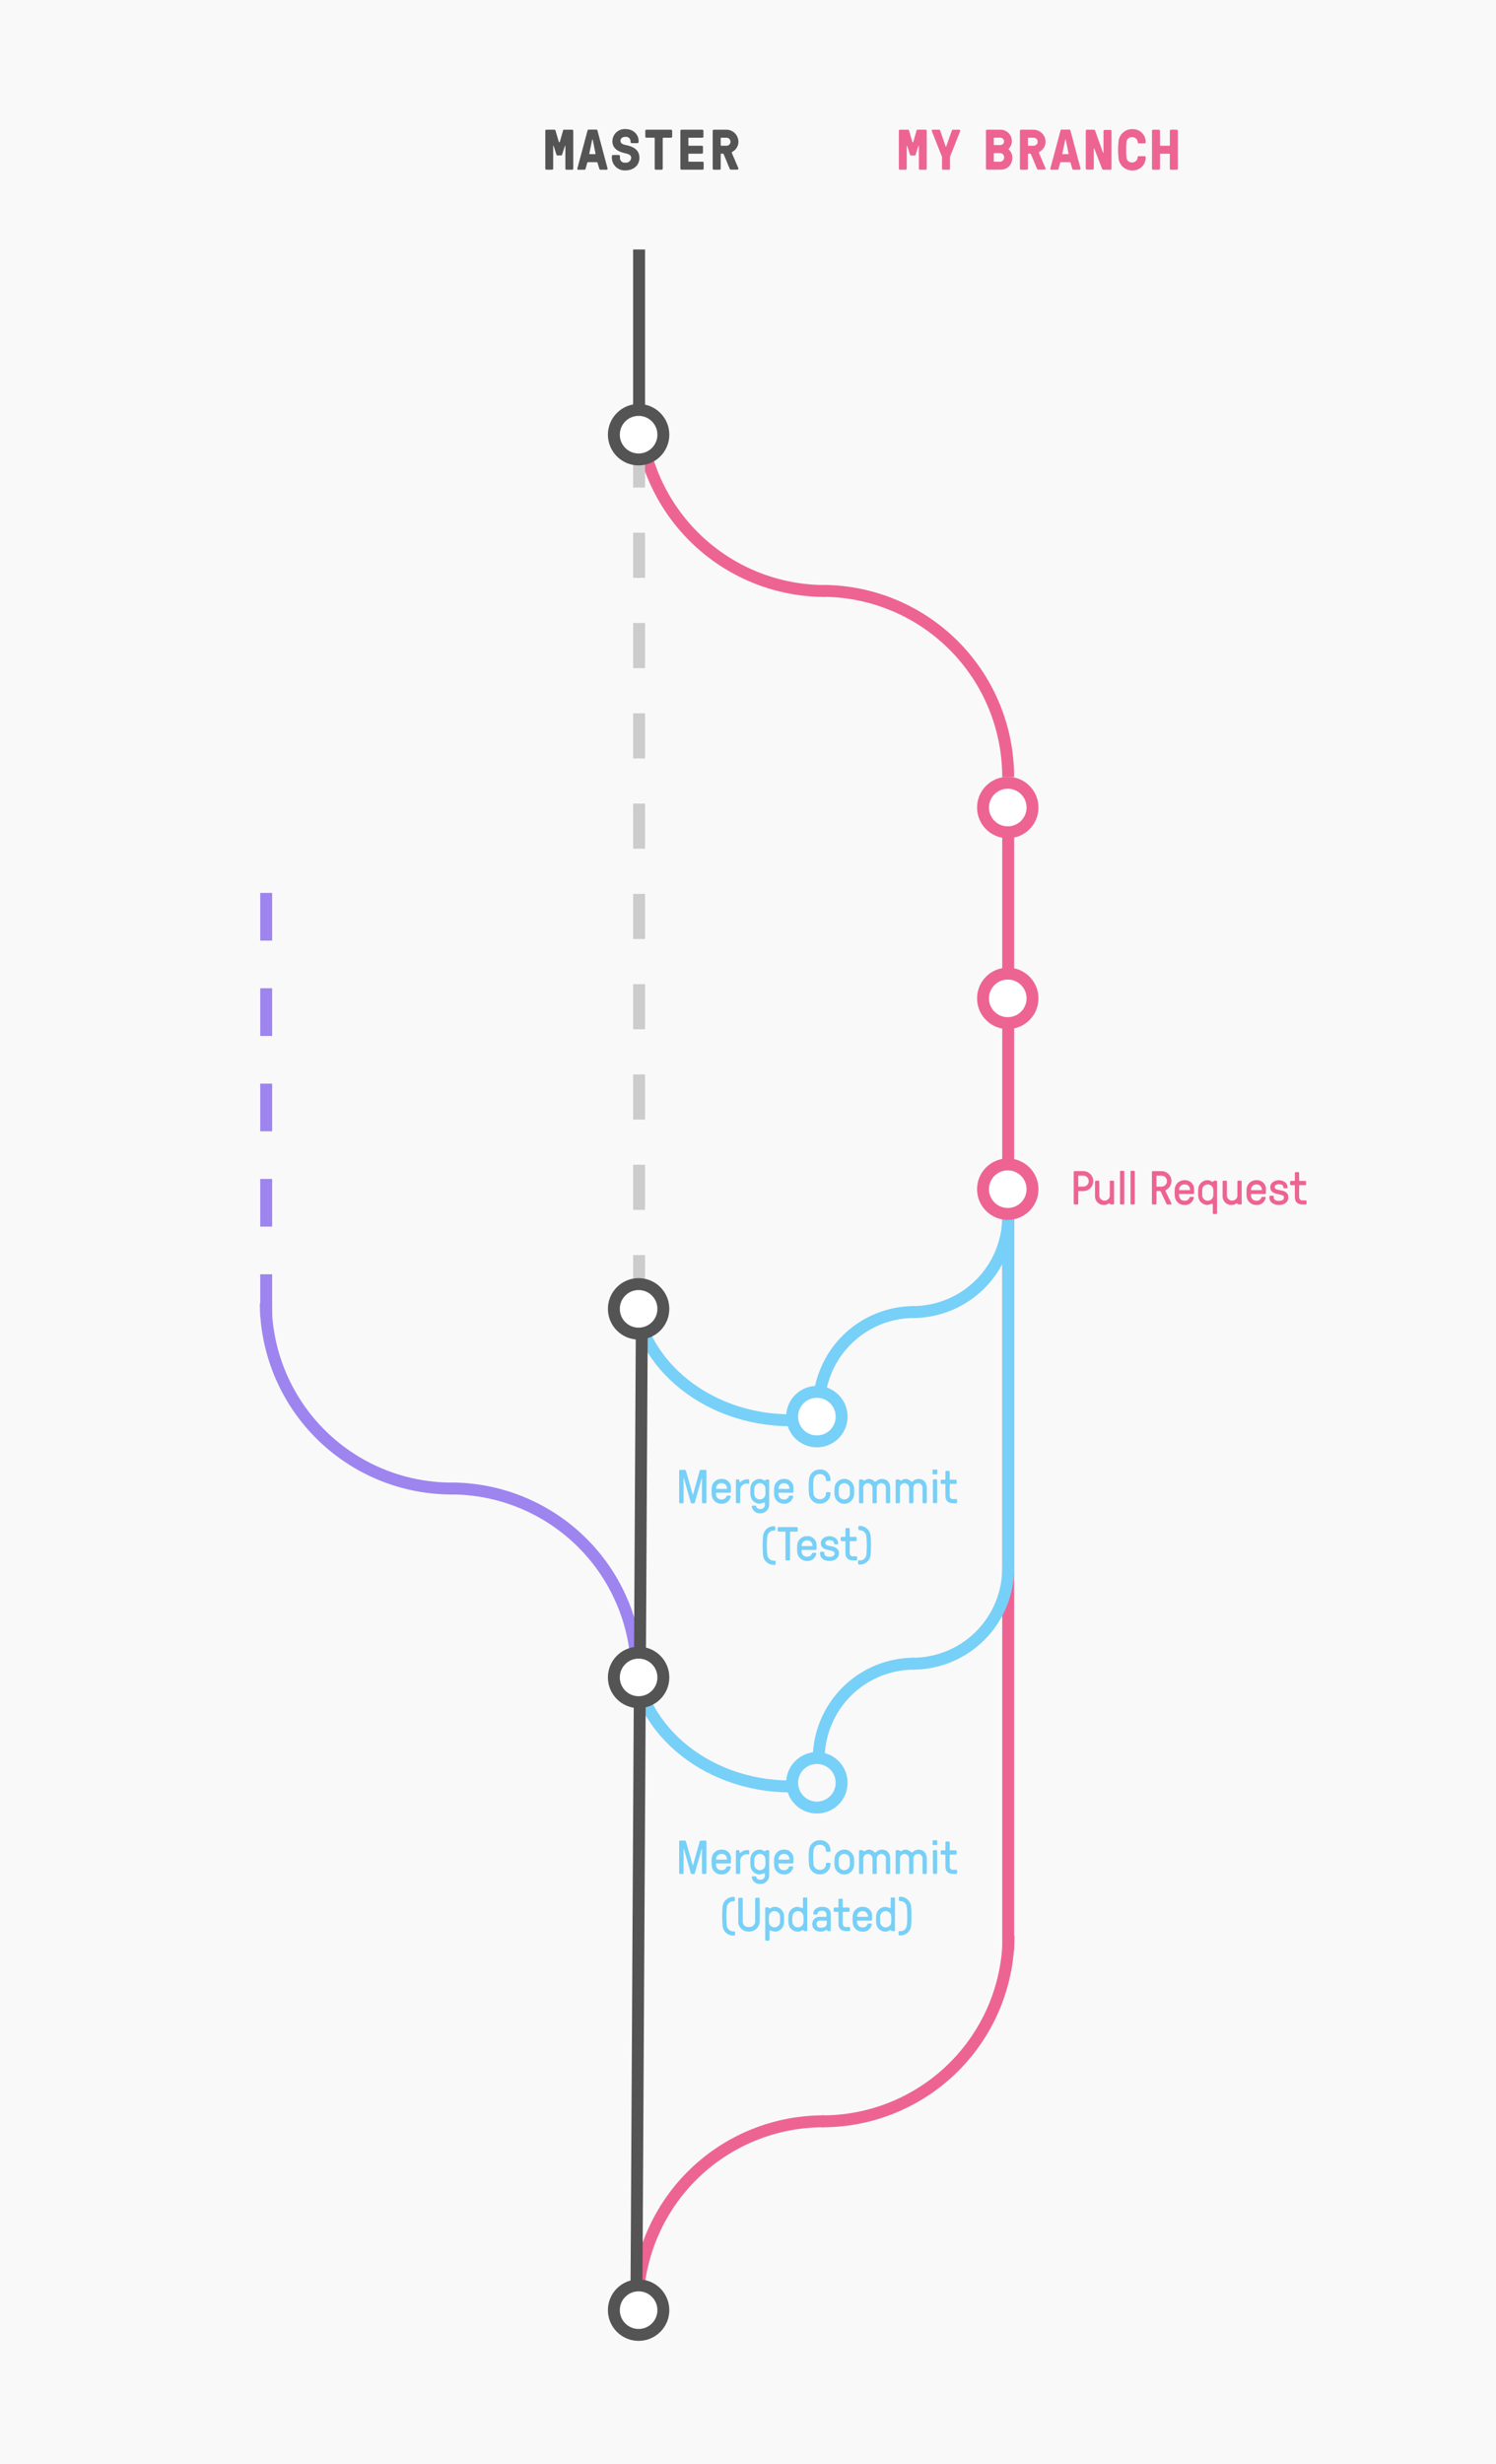 <svg id="Layer_1" data-name="Layer 1" xmlns="http://www.w3.org/2000/svg" viewBox="0 0 628.05 1033.79">
  <defs>
    <style>
      .cls-1 {
        fill: #f9f9f9;
      }

      .cls-2, .cls-3, .cls-4, .cls-6, .cls-7, .cls-8, .cls-9 {
        fill: none;
      }

      .cls-2, .cls-3 {
        stroke: #9e84ef;
      }

      .cls-10, .cls-14, .cls-2, .cls-3, .cls-4, .cls-5, .cls-6, .cls-7, .cls-8, .cls-9 {
        stroke-miterlimit: 10;
        stroke-width: 5px;
      }

      .cls-3 {
        stroke-dasharray: 20;
      }

      .cls-4, .cls-5 {
        stroke: #ed6492;
      }

      .cls-10, .cls-14, .cls-5 {
        fill: #fff;
      }

      .cls-6, .cls-7 {
        stroke: #ccc;
      }

      .cls-7 {
        stroke-dasharray: 18.94 18.94;
      }

      .cls-14, .cls-8 {
        stroke: #77d0f7;
      }

      .cls-10, .cls-9 {
        stroke: #545454;
      }

      .cls-11 {
        fill: #545454;
      }

      .cls-12 {
        fill: #ed6492;
      }

      .cls-13 {
        fill: #77d0f7;
      }
    </style>
  </defs>
  <title>branch_diagram</title>
  <rect class="cls-1" width="628.05" height="1033.79"/>
  <g>
    <g>
      <g>
        <path class="cls-2" d="M267.42,702.19a78.12,78.12,0,0,0-78.55-77.69"/>
        <path class="cls-2" d="M111.58,546.82a78.12,78.12,0,0,0,78.55,77.69"/>
      </g>
      <line class="cls-3" x1="111.75" y1="374.63" x2="111.75" y2="552.62"/>
    </g>
    <g>
      <path class="cls-4" d="M267.58,967.65A78.12,78.12,0,0,1,346.13,890"/>
      <path class="cls-4" d="M423.42,812.28A78.12,78.12,0,0,1,344.87,890"/>
    </g>
    <g>
      <path class="cls-4" d="M268.3,169.85a78.1,78.1,0,0,0,78.1,78.1"/>
      <path class="cls-4" d="M423.25,326a78.1,78.1,0,0,0-78.1-78.1"/>
    </g>
    <line class="cls-4" x1="423.25" y1="334.9" x2="423.25" y2="818.09"/>
    <circle class="cls-5" cx="423.08" cy="338.8" r="10.39"/>
    <circle class="cls-5" cx="423.08" cy="418.86" r="10.39"/>
    <g>
      <line class="cls-6" x1="268.3" y1="194.56" x2="268.3" y2="204.56"/>
      <line class="cls-7" x1="268.3" y1="223.5" x2="268.3" y2="517.09"/>
      <line class="cls-6" x1="268.3" y1="526.56" x2="268.3" y2="536.56"/>
    </g>
    <path class="cls-8" d="M265.88,538.6c0,31.64,29.59,57.28,66.09,57.28"/>
    <path class="cls-8" d="M265.88,692.23c0,31.64,29.59,57.28,66.09,57.28"/>
    <line class="cls-9" x1="268.3" y1="104.67" x2="268.3" y2="187.67"/>
    <circle class="cls-10" cx="268.1" cy="182.37" r="10.39"/>
    <g>
      <path class="cls-11" d="M234.6,59.5a0.22,0.22,0,0,0,.43,0l1.34-4.68a0.47,0.47,0,0,1,.5-0.41h3.31a0.48,0.48,0,0,1,.48.48V70.74a0.48,0.48,0,0,1-.48.48h-2.35a0.48,0.48,0,0,1-.48-0.48v-9.5c0-.12-0.14-0.14-0.19,0L236,64.81a0.49,0.49,0,0,1-.5.41h-1.42a0.49,0.49,0,0,1-.5-0.41l-1.15-3.6c0-.12-0.19-0.1-0.19,0v9.5a0.48,0.48,0,0,1-.48.48h-2.35a0.48,0.48,0,0,1-.48-0.48V54.9a0.48,0.48,0,0,1,.48-0.48h3.31a0.47,0.47,0,0,1,.5.41Z"/>
      <path class="cls-11" d="M245.83,70.86a0.46,0.46,0,0,1-.46.36h-2.52a0.42,0.42,0,0,1-.48-0.48l4.3-16a0.46,0.46,0,0,1,.46-0.36h3.22a0.46,0.46,0,0,1,.46.36l4.27,16a0.42,0.42,0,0,1-.48.48h-2.52a0.48,0.48,0,0,1-.46-0.36l-0.74-2.47a0.39,0.39,0,0,0-.36-0.36h-3.65a0.37,0.37,0,0,0-.36.36Zm1.58-6.46a0.18,0.18,0,0,0,.19.26h2.21A0.18,0.18,0,0,0,250,64.4l-1.15-5.76a0.11,0.11,0,0,0-.12-0.1h0a0.11,0.11,0,0,0-.12.1Z"/>
      <path class="cls-11" d="M262.47,64.3c-3-.67-5.38-2-5.38-5.09a5.19,5.19,0,0,1,5.5-5.06c3.22,0,5.52,2.23,5.52,5.06v0.36a0.48,0.48,0,0,1-.48.48H265.2a0.48,0.48,0,0,1-.48-0.48V59.22a1.9,1.9,0,0,0-2.14-1.8c-1.34,0-2.09.72-2.09,1.68s0.89,1.49,2.14,1.73c3.34,0.67,5.81,2.06,5.81,5.4,0,3.12-2.45,5.26-5.86,5.26a5.39,5.39,0,0,1-5.71-5.26V65.51a0.48,0.48,0,0,1,.48-0.48h2.42a0.48,0.48,0,0,1,.48.48v0.72a2,2,0,0,0,2.33,2,2.1,2.1,0,0,0,2.38-2C265,65.19,264.27,64.71,262.47,64.3Z"/>
      <path class="cls-11" d="M271.39,57.78a0.48,0.48,0,0,1-.48-0.48V54.9a0.48,0.48,0,0,1,.48-0.48h10.32a0.48,0.48,0,0,1,.48.48v2.4a0.48,0.48,0,0,1-.48.48h-3.24a0.23,0.23,0,0,0-.24.24V70.74a0.48,0.48,0,0,1-.48.48h-2.4a0.48,0.48,0,0,1-.48-0.48V58a0.23,0.23,0,0,0-.24-0.24h-3.24Z"/>
      <path class="cls-11" d="M289,60.9a0.23,0.23,0,0,0,.24.24h5.4a0.48,0.48,0,0,1,.48.48V64a0.48,0.48,0,0,1-.48.48h-5.4a0.23,0.23,0,0,0-.24.24v2.88a0.23,0.23,0,0,0,.24.24h5.69a0.48,0.48,0,0,1,.48.48v2.4a0.48,0.48,0,0,1-.48.48h-8.81a0.48,0.48,0,0,1-.48-0.48V54.9a0.48,0.48,0,0,1,.48-0.48h8.71a0.48,0.48,0,0,1,.48.48v2.4a0.48,0.48,0,0,1-.48.48H289.2A0.23,0.23,0,0,0,289,58V60.9Z"/>
      <path class="cls-11" d="M302.81,64.5a0.23,0.23,0,0,0-.24.24v6a0.48,0.48,0,0,1-.48.48h-2.4a0.48,0.48,0,0,1-.48-0.48V54.9a0.48,0.48,0,0,1,.48-0.48H305a5.07,5.07,0,0,1,5,5,4.78,4.78,0,0,1-2.5,4.25,0.51,0.51,0,0,0-.14.79l2.57,6a0.47,0.47,0,0,1-.46.72H307a0.69,0.69,0,0,1-.7-0.48l-2.45-5.93a0.46,0.46,0,0,0-.43-0.31h-0.62Zm0-6.72a0.23,0.23,0,0,0-.24.24V60.9a0.23,0.23,0,0,0,.24.24H305a1.68,1.68,0,1,0,0-3.36h-2.16Z"/>
    </g>
    <g>
      <path class="cls-12" d="M383,59.5a0.22,0.22,0,0,0,.43,0l1.34-4.68a0.47,0.47,0,0,1,.5-0.41h3.31a0.48,0.48,0,0,1,.48.48V70.74a0.48,0.48,0,0,1-.48.48h-2.35a0.48,0.48,0,0,1-.48-0.48v-9.5c0-.12-0.14-0.14-0.19,0l-1.13,3.6a0.49,0.49,0,0,1-.5.41h-1.42a0.49,0.49,0,0,1-.5-0.41l-1.15-3.6c0-.12-0.19-0.1-0.19,0v9.5a0.48,0.48,0,0,1-.48.48h-2.35a0.48,0.48,0,0,1-.48-0.48V54.9a0.48,0.48,0,0,1,.48-0.48h3.31a0.47,0.47,0,0,1,.5.41Z"/>
      <path class="cls-12" d="M399.6,54.78a0.45,0.45,0,0,1,.46-0.36h2.64a0.45,0.45,0,0,1,.38.67l-4.25,10.71v4.94a0.48,0.48,0,0,1-.48.48h-2.4a0.48,0.48,0,0,1-.48-0.48V65.79l-4.25-10.71a0.45,0.45,0,0,1,.38-0.67h2.64a0.45,0.45,0,0,1,.46.36l2.3,6.65a0.11,0.11,0,0,0,.12.1h0a0.11,0.11,0,0,0,.12-0.1Z"/>
      <path class="cls-12" d="M423.57,62.77A4.63,4.63,0,0,1,425,66c0,3.14-2,5.18-4.92,5.18H414.4a0.48,0.48,0,0,1-.48-0.48V54.9a0.48,0.48,0,0,1,.48-0.48h5.66a4.76,4.76,0,0,1,4.73,4.9,4.69,4.69,0,0,1-1.22,3A0.27,0.27,0,0,0,423.57,62.77Zm-6.12-5a0.23,0.23,0,0,0-.24.24v2.62a0.23,0.23,0,0,0,.24.24h2.5a1.61,1.61,0,0,0,1.58-1.56,1.59,1.59,0,0,0-1.58-1.54h-2.5Zm2.5,10.08a1.82,1.82,0,0,0,0-3.62h-2.5a0.23,0.23,0,0,0-.24.24v3.14a0.23,0.23,0,0,0,.24.24h2.5Z"/>
      <path class="cls-12" d="M431.78,64.5a0.23,0.23,0,0,0-.24.24v6a0.48,0.48,0,0,1-.48.48h-2.4a0.48,0.48,0,0,1-.48-0.48V54.9a0.48,0.48,0,0,1,.48-0.48h5.28a5.07,5.07,0,0,1,5,5,4.78,4.78,0,0,1-2.5,4.25,0.51,0.51,0,0,0-.14.79l2.57,6a0.47,0.47,0,0,1-.46.72H436a0.69,0.69,0,0,1-.7-0.48l-2.45-5.93a0.46,0.46,0,0,0-.43-0.31h-0.62Zm0-6.72a0.23,0.23,0,0,0-.24.24V60.9a0.23,0.23,0,0,0,.24.24h2.16a1.68,1.68,0,0,0,0-3.36h-2.16Z"/>
      <path class="cls-12" d="M444.4,70.86a0.46,0.46,0,0,1-.46.36h-2.52a0.42,0.42,0,0,1-.48-0.48l4.3-16a0.46,0.46,0,0,1,.46-0.36h3.22a0.46,0.46,0,0,1,.46.36l4.27,16a0.42,0.42,0,0,1-.48.48h-2.52a0.48,0.48,0,0,1-.46-0.36l-0.74-2.47a0.39,0.39,0,0,0-.36-0.36h-3.65a0.37,0.37,0,0,0-.36.36ZM446,64.4a0.18,0.18,0,0,0,.19.26h2.21a0.18,0.18,0,0,0,.19-0.26l-1.15-5.76a0.11,0.11,0,0,0-.12-0.1h0a0.11,0.11,0,0,0-.12.1Z"/>
      <path class="cls-12" d="M466.63,70.74a0.48,0.48,0,0,1-.48.48h-2.83a0.62,0.62,0,0,1-.65-0.41l-3.26-8.42c0-.14-0.22-0.1-0.22,0v8.3a0.48,0.48,0,0,1-.48.48h-2.4a0.48,0.48,0,0,1-.48-0.48V54.9a0.48,0.48,0,0,1,.48-0.48h2.86a0.59,0.59,0,0,1,.6.43L463.05,64c0,0.14.22,0.1,0.22,0v-9a0.48,0.48,0,0,1,.48-0.48h2.4a0.48,0.48,0,0,1,.48.48V70.74Z"/>
      <path class="cls-12" d="M477.6,66a0.5,0.5,0,0,1,.48-0.48h2.4A0.48,0.48,0,0,1,481,66a5.4,5.4,0,0,1-5.71,5.5,5.67,5.67,0,0,1-5.71-5.3,31.49,31.49,0,0,1,0-6.72,5.67,5.67,0,0,1,5.71-5.3,5.4,5.4,0,0,1,5.71,5.5,0.48,0.48,0,0,1-.48.48h-2.4a0.5,0.5,0,0,1-.48-0.48,2.21,2.21,0,0,0-2.35-2.11,2.12,2.12,0,0,0-2.33,1.92,31.49,31.49,0,0,0,0,6.72,2.12,2.12,0,0,0,2.33,1.92A2.21,2.21,0,0,0,477.6,66Z"/>
      <path class="cls-12" d="M487,60.9a0.23,0.23,0,0,0,.24.24h3.65a0.23,0.23,0,0,0,.24-0.24v-6a0.48,0.48,0,0,1,.48-0.48H494a0.48,0.48,0,0,1,.48.48V70.74a0.48,0.48,0,0,1-.48.48h-2.4a0.48,0.48,0,0,1-.48-0.48v-6a0.23,0.23,0,0,0-.24-0.24h-3.65a0.23,0.23,0,0,0-.24.24v6a0.6,0.6,0,0,1-.6.48h-2.28a0.48,0.48,0,0,1-.48-0.48V54.9a0.48,0.48,0,0,1,.48-0.48h2.4a0.48,0.48,0,0,1,.48.48v6Z"/>
    </g>
    <g>
      <path class="cls-12" d="M454.77,491.34a4.2,4.2,0,0,1,0,8.4h-1.9a0.19,0.19,0,0,0-.2.2v5a0.4,0.4,0,0,1-.4.4h-1.1a0.4,0.4,0,0,1-.4-0.4v-13.2a0.4,0.4,0,0,1,.4-0.4h3.6Zm-1.9,1.9a0.19,0.19,0,0,0-.2.2v4.2a0.19,0.19,0,0,0,.2.2h1.9a2.3,2.3,0,0,0,0-4.6h-1.9Z"/>
      <path class="cls-12" d="M459.71,495.75a0.4,0.4,0,0,1,.4-0.4h1a0.4,0.4,0,0,1,.4.4v6a2.22,2.22,0,0,0,4.4.1v-6.1a0.4,0.4,0,0,1,.4-0.4h1a0.4,0.4,0,0,1,.4.4v9.2a0.4,0.4,0,0,1-.4.4h-0.88a0.38,0.38,0,0,1-.28-0.14,0.76,0.76,0,0,0-.5-0.32c-0.58,0-.66.66-2.14,0.66a3.64,3.64,0,0,1-3.8-3.8v-6Z"/>
      <path class="cls-12" d="M472,504.95a0.4,0.4,0,0,1-.4.4h-1a0.4,0.4,0,0,1-.4-0.4V491.6a0.4,0.4,0,0,1,.4-0.4h1a0.4,0.4,0,0,1,.4.4v13.34Z"/>
      <path class="cls-12" d="M476.41,504.95a0.4,0.4,0,0,1-.4.4h-1a0.4,0.4,0,0,1-.4-0.4V491.6a0.4,0.4,0,0,1,.4-0.4h1a0.4,0.4,0,0,1,.4.4v13.34Z"/>
      <path class="cls-12" d="M485.71,499.75a0.19,0.19,0,0,0-.2.2v5a0.4,0.4,0,0,1-.4.4H484a0.4,0.4,0,0,1-.4-0.4v-13.2a0.4,0.4,0,0,1,.4-0.4h3.6a4.17,4.17,0,0,1,2.12,7.78c-0.38.22-.52,0.4-0.34,0.76l2.36,4.86a0.39,0.39,0,0,1-.38.6h-1.12a0.59,0.59,0,0,1-.58-0.4l-2.36-5a0.39,0.39,0,0,0-.38-0.24h-1.22Zm0-6.5a0.19,0.19,0,0,0-.2.2v4.2a0.19,0.19,0,0,0,.2.2h1.9a2.3,2.3,0,1,0,0-4.6h-1.9Z"/>
      <path class="cls-12" d="M495.19,500.93a0.19,0.19,0,0,0-.2.2c0,1.82.94,2.62,2.32,2.62a2,2,0,0,0,2.06-1.26,0.45,0.45,0,0,1,.46-0.34h1a0.32,0.32,0,0,1,.34.4,3.67,3.67,0,0,1-3.88,3,4,4,0,0,1-4.1-3.8,21.62,21.62,0,0,1,0-2.8,4,4,0,0,1,4.1-3.8,3.72,3.72,0,0,1,4,4v1.38a0.4,0.4,0,0,1-.4.4h-5.72Zm-0.16-1.8a0.19,0.19,0,0,0,.2.2h4.16a0.19,0.19,0,0,0,.2-0.2,2.12,2.12,0,0,0-2.26-2.18A2.17,2.17,0,0,0,495,499.13Z"/>
      <path class="cls-12" d="M509.09,495.81a0.76,0.76,0,0,0,.5-0.32,0.38,0.38,0,0,1,.28-0.14h0.68a0.4,0.4,0,0,1,.4.4v13.2a0.4,0.4,0,0,1-.4.4h-1a0.4,0.4,0,0,1-.4-0.4v-3.4c0-.38-0.14-0.5-0.44-0.5a8.84,8.84,0,0,1-1.86.5,3.91,3.91,0,0,1-3.8-3.8,21.62,21.62,0,0,1,0-2.8,3.9,3.9,0,0,1,3.8-3.8C508.33,495.15,508.51,495.81,509.09,495.81Zm0.26,3.14a2.32,2.32,0,0,0-4.6,0,21.62,21.62,0,0,0,0,2.8,2.32,2.32,0,0,0,4.6,0A21.62,21.62,0,0,0,509.35,498.95Z"/>
      <path class="cls-12" d="M513.28,495.75a0.4,0.4,0,0,1,.4-0.4h1a0.4,0.4,0,0,1,.4.4v6a2.22,2.22,0,0,0,4.4.1v-6.1a0.4,0.4,0,0,1,.4-0.4h1a0.4,0.4,0,0,1,.4.4v9.2a0.4,0.4,0,0,1-.4.4H520a0.38,0.38,0,0,1-.28-0.14,0.76,0.76,0,0,0-.5-0.32c-0.58,0-.66.66-2.14,0.66a3.65,3.65,0,0,1-3.8-3.8v-6Z"/>
      <path class="cls-12" d="M525.36,500.93a0.19,0.19,0,0,0-.2.2c0,1.82.94,2.62,2.32,2.62a2,2,0,0,0,2.06-1.26,0.45,0.45,0,0,1,.46-0.34h1a0.32,0.32,0,0,1,.34.4,3.67,3.67,0,0,1-3.88,3,4,4,0,0,1-4.1-3.8,21.62,21.62,0,0,1,0-2.8,4,4,0,0,1,4.1-3.8,3.72,3.72,0,0,1,4,4v1.38a0.4,0.4,0,0,1-.4.4h-5.72Zm-0.16-1.8a0.19,0.19,0,0,0,.2.2h4.16a0.19,0.19,0,0,0,.2-0.2,2.12,2.12,0,0,0-2.26-2.18A2.17,2.17,0,0,0,525.21,499.13Z"/>
      <path class="cls-12" d="M540.19,498.55h-1a0.4,0.4,0,0,1-.4-0.4c0-.7-0.54-1.3-1.86-1.3s-1.76.62-1.76,1.2c0,0.78.78,1,1.76,1.22,1.68,0.3,3.94.64,3.94,3.08,0,2.14-1.86,3.2-3.94,3.2s-4-1-4-3.2v-0.26a0.4,0.4,0,0,1,.4-0.4h1a0.4,0.4,0,0,1,.4.4v0.26c0,1.2,1.24,1.48,2.16,1.48,1.08,0,2.14-.28,2.14-1.48,0-.82-1-1-2.14-1.28-1.64-.34-3.62-0.76-3.62-3,0-1.8,1.8-2.9,3.62-2.9s3.66,1.1,3.66,3A0.4,0.4,0,0,1,540.19,498.55Z"/>
      <path class="cls-12" d="M547.91,495.45a0.4,0.4,0,0,1,.4.4v1a0.4,0.4,0,0,1-.4.4h-2.3a0.19,0.19,0,0,0-.2.2v4.7a1.33,1.33,0,0,0,1.6,1.46h1.1a0.4,0.4,0,0,1,.4.4v0.94a0.4,0.4,0,0,1-.4.4H547c-2.08,0-3.4-.9-3.4-3.2v-4.7a0.19,0.19,0,0,0-.2-0.2H542a0.4,0.4,0,0,1-.4-0.4v-1a0.4,0.4,0,0,1,.4-0.4h1.4a0.19,0.19,0,0,0,.2-0.2v-3.1a0.4,0.4,0,0,1,.4-0.4h1a0.4,0.4,0,0,1,.4.4v3.1a0.19,0.19,0,0,0,.2.2h2.3Z"/>
    </g>
    <g>
      <path class="cls-13" d="M290.79,626.91a0.1,0.1,0,0,0,.2,0l2.76-9.88a0.39,0.39,0,0,1,.42-0.34h2a0.4,0.4,0,0,1,.4.4v13.2a0.4,0.4,0,0,1-.4.4h-1.06a0.4,0.4,0,0,1-.4-0.4v-10a0.08,0.08,0,0,0-.16,0l-2.86,10.1a0.41,0.41,0,0,1-.42.34h-0.84a0.41,0.41,0,0,1-.42-0.34l-2.86-10.1a0.08,0.08,0,0,0-.16,0v10a0.4,0.4,0,0,1-.4.4h-1.06a0.4,0.4,0,0,1-.4-0.4v-13.2a0.4,0.4,0,0,1,.4-0.4h2a0.39,0.39,0,0,1,.42.34Z"/>
      <path class="cls-13" d="M300.79,626.27a0.19,0.19,0,0,0-.2.2c0,1.82.94,2.62,2.32,2.62a2,2,0,0,0,2.06-1.26,0.45,0.45,0,0,1,.46-0.34h1a0.32,0.32,0,0,1,.34.4,3.67,3.67,0,0,1-3.88,3,4,4,0,0,1-4.1-3.8,21.79,21.79,0,0,1,0-2.8,4,4,0,0,1,4.1-3.8,3.72,3.72,0,0,1,4,4v1.38a0.4,0.4,0,0,1-.4.4h-5.72Zm-0.16-1.8a0.19,0.19,0,0,0,.2.2H305a0.19,0.19,0,0,0,.2-0.2,2.12,2.12,0,0,0-2.26-2.18A2.17,2.17,0,0,0,300.63,624.47Z"/>
      <path class="cls-13" d="M313.75,622.47a2.75,2.75,0,0,0-3,3v4.8a0.4,0.4,0,0,1-.4.4h-1a0.4,0.4,0,0,1-.4-0.4v-9.2a0.4,0.4,0,0,1,.4-0.4H310a0.4,0.4,0,0,1,.4.4c0.06,0.26.06,0.7,0.36,0.7,0.48,0,.82-1.1,3-1.1h0.4a0.4,0.4,0,0,1,.4.4v1a0.4,0.4,0,0,1-.4.4h-0.4Z"/>
      <path class="cls-13" d="M321.05,621.15a0.76,0.76,0,0,0,.5-0.32,0.38,0.38,0,0,1,.28-0.14h0.68a0.4,0.4,0,0,1,.4.4v10.2a3.6,3.6,0,0,1-3.66,3.6,3.39,3.39,0,0,1-3.64-2.74,0.34,0.34,0,0,1,.36-0.46h1a0.44,0.44,0,0,1,.52.4,1.65,1.65,0,0,0,1.8,1,1.79,1.79,0,0,0,1.86-1.8v-0.44c0-.38-0.16-0.48-0.44-0.46a7.75,7.75,0,0,1-1.86.5,3.91,3.91,0,0,1-3.8-3.8,21.79,21.79,0,0,1,0-2.8,3.91,3.91,0,0,1,3.8-3.8C320.29,620.49,320.47,621.15,321.05,621.15Zm0.26,3.14a2.32,2.32,0,0,0-4.6,0,21.79,21.79,0,0,0,0,2.8,2.32,2.32,0,0,0,4.6,0A21.79,21.79,0,0,0,321.31,624.29Z"/>
      <path class="cls-13" d="M327,626.27a0.19,0.19,0,0,0-.2.2c0,1.82.94,2.62,2.32,2.62a2,2,0,0,0,2.06-1.26,0.45,0.45,0,0,1,.46-0.34h1a0.32,0.32,0,0,1,.34.4,3.67,3.67,0,0,1-3.88,3,4,4,0,0,1-4.1-3.8,21.79,21.79,0,0,1,0-2.8,4,4,0,0,1,4.1-3.8,3.72,3.72,0,0,1,4,4v1.38a0.4,0.4,0,0,1-.4.4H327Zm-0.16-1.8a0.19,0.19,0,0,0,.2.2h4.16a0.19,0.19,0,0,0,.2-0.2,2.12,2.12,0,0,0-2.26-2.18A2.17,2.17,0,0,0,326.87,624.47Z"/>
      <path class="cls-13" d="M348.65,626.69a4.29,4.29,0,0,1-4.5,4.16,4.41,4.41,0,0,1-4.5-4.16,30.13,30.13,0,0,1,0-6,4.49,4.49,0,0,1,4.5-4.16,4.2,4.2,0,0,1,4.5,4.16V621a0.4,0.4,0,0,1-.4.4h-1.1a0.4,0.4,0,0,1-.4-0.4v-0.28a2.4,2.4,0,0,0-2.6-2.26,2.5,2.5,0,0,0-2.6,2.26,30.13,30.13,0,0,0,0,6,2.54,2.54,0,0,0,2.6,2.26,2.37,2.37,0,0,0,2.6-2.26v-0.28a0.4,0.4,0,0,1,.4-0.4h1.1a0.4,0.4,0,0,1,.4.4v0.28Z"/>
      <path class="cls-13" d="M350.35,624.29a4.11,4.11,0,0,1,8.2,0,21.79,21.79,0,0,1,0,2.8,4.11,4.11,0,0,1-8.2,0A21.79,21.79,0,0,1,350.35,624.29Zm1.8,2.8a2.32,2.32,0,0,0,4.6,0,21.79,21.79,0,0,0,0-2.8,2.32,2.32,0,0,0-4.6,0A21.79,21.79,0,0,0,352.15,627.09Z"/>
      <path class="cls-13" d="M371.93,624.29a1.92,1.92,0,0,0-1.94-2,1.87,1.87,0,0,0-1.9,1.9v6.1a0.4,0.4,0,0,1-.4.4h-1a0.4,0.4,0,0,1-.4-0.4v-6a2,2,0,0,0-1.92-2,1.91,1.91,0,0,0-1.94,1.9v6.1a0.4,0.4,0,0,1-.4.4h-1a0.4,0.4,0,0,1-.4-0.4v-9.2a0.4,0.4,0,0,1,.4-0.4h0.88a0.38,0.38,0,0,1,.28.14,0.68,0.68,0,0,0,.5.32c0.62,0,1-.66,2.18-0.66a3.32,3.32,0,0,1,2.18,1,0.51,0.51,0,0,0,.78,0,3.55,3.55,0,0,1,2.34-1c2.3,0,3.54,1.58,3.54,3.8v6a0.4,0.4,0,0,1-.4.4h-1a0.4,0.4,0,0,1-.4-0.4v-6Z"/>
      <path class="cls-13" d="M387.31,624.29a1.92,1.92,0,0,0-1.94-2,1.87,1.87,0,0,0-1.9,1.9v6.1a0.4,0.4,0,0,1-.4.4h-1a0.4,0.4,0,0,1-.4-0.4v-6a2,2,0,0,0-1.92-2,1.91,1.91,0,0,0-1.94,1.9v6.1a0.4,0.4,0,0,1-.4.4h-1a0.4,0.4,0,0,1-.4-0.4v-9.2a0.4,0.4,0,0,1,.4-0.4h0.88a0.38,0.38,0,0,1,.28.14,0.68,0.68,0,0,0,.5.32c0.62,0,1-.66,2.18-0.66a3.32,3.32,0,0,1,2.18,1,0.51,0.51,0,0,0,.78,0,3.55,3.55,0,0,1,2.34-1c2.3,0,3.54,1.58,3.54,3.8v6a0.4,0.4,0,0,1-.4.4h-1a0.4,0.4,0,0,1-.4-0.4v-6Z"/>
      <path class="cls-13" d="M393.51,618.25a0.32,0.32,0,0,1-.32.32h-1.36a0.32,0.32,0,0,1-.32-0.32v-1.38a0.33,0.33,0,0,1,.32-0.32h1.36a0.33,0.33,0,0,1,.32.32v1.38Zm-0.06,12a0.4,0.4,0,0,1-.4.4h-1a0.4,0.4,0,0,1-.4-0.4v-9.2a0.4,0.4,0,0,1,.4-0.4h1a0.4,0.4,0,0,1,.4.4v9.2Z"/>
      <path class="cls-13" d="M401.21,620.79a0.4,0.4,0,0,1,.4.4v1a0.4,0.4,0,0,1-.4.4h-2.3a0.19,0.19,0,0,0-.2.2v4.7a1.33,1.33,0,0,0,1.6,1.46h1.1a0.4,0.4,0,0,1,.4.4v0.94a0.4,0.4,0,0,1-.4.4h-1.1c-2.08,0-3.4-.9-3.4-3.2v-4.7a0.19,0.19,0,0,0-.2-0.2h-1.4a0.4,0.4,0,0,1-.4-0.4v-1a0.4,0.4,0,0,1,.4-0.4h1.4a0.19,0.19,0,0,0,.2-0.2v-3.1a0.4,0.4,0,0,1,.4-0.4h1a0.4,0.4,0,0,1,.4.4v3.1a0.19,0.19,0,0,0,.2.2h2.3Z"/>
      <path class="cls-13" d="M325.2,654.73a0.4,0.4,0,0,1,.4.4v1a0.4,0.4,0,0,1-.4.4h-0.36a4.44,4.44,0,0,1-4.5-4.2,50.75,50.75,0,0,1,0-7.8,4.53,4.53,0,0,1,4.5-4.2h0.24a0.4,0.4,0,0,1,.4.4v1a0.4,0.4,0,0,1-.4.4h-0.24a2.79,2.79,0,0,0-2.7,2.44,39.15,39.15,0,0,0,0,7.8,2.8,2.8,0,0,0,2.7,2.44h0.36Z"/>
      <path class="cls-13" d="M331.66,642.79v11.5a0.4,0.4,0,0,1-.4.4h-1.1a0.4,0.4,0,0,1-.4-0.4v-11.5a0.19,0.19,0,0,0-.2-0.2H326.9a0.4,0.4,0,0,1-.4-0.4v-1.1a0.4,0.4,0,0,1,.4-0.4h7.6a0.4,0.4,0,0,1,.4.4v1.1a0.4,0.4,0,0,1-.4.4h-2.64A0.19,0.19,0,0,0,331.66,642.79Z"/>
      <path class="cls-13" d="M336.7,650.27a0.19,0.19,0,0,0-.2.2c0,1.82.94,2.62,2.32,2.62a2,2,0,0,0,2.06-1.26,0.45,0.45,0,0,1,.46-0.34h1a0.32,0.32,0,0,1,.34.4,3.67,3.67,0,0,1-3.88,3,4,4,0,0,1-4.1-3.8,21.79,21.79,0,0,1,0-2.8,4,4,0,0,1,4.1-3.8,3.72,3.72,0,0,1,4,4v1.38a0.4,0.4,0,0,1-.4.4H336.7Zm-0.16-1.8a0.19,0.19,0,0,0,.2.2h4.16a0.19,0.19,0,0,0,.2-0.2,2.12,2.12,0,0,0-2.26-2.18A2.17,2.17,0,0,0,336.54,648.47Z"/>
      <path class="cls-13" d="M351.52,647.89h-1a0.4,0.4,0,0,1-.4-0.4c0-.7-0.54-1.3-1.86-1.3s-1.76.62-1.76,1.2c0,0.78.78,1,1.76,1.22,1.68,0.3,3.94.64,3.94,3.08,0,2.14-1.86,3.2-3.94,3.2s-4-1-4-3.2v-0.26a0.4,0.4,0,0,1,.4-0.4h1a0.4,0.4,0,0,1,.4.4v0.26c0,1.2,1.24,1.48,2.16,1.48,1.08,0,2.14-.28,2.14-1.48,0-.82-1-1-2.14-1.28-1.64-.34-3.62-0.76-3.62-3,0-1.8,1.8-2.9,3.62-2.9s3.66,1.1,3.66,3A0.4,0.4,0,0,1,351.52,647.89Z"/>
      <path class="cls-13" d="M359.24,644.79a0.4,0.4,0,0,1,.4.4v1a0.4,0.4,0,0,1-.4.4h-2.3a0.19,0.19,0,0,0-.2.2v4.7a1.33,1.33,0,0,0,1.6,1.46h1.1a0.4,0.4,0,0,1,.4.4v0.94a0.4,0.4,0,0,1-.4.4h-1.1c-2.08,0-3.4-.9-3.4-3.2v-4.7a0.19,0.19,0,0,0-.2-0.2h-1.4a0.4,0.4,0,0,1-.4-0.4v-1a0.4,0.4,0,0,1,.4-0.4h1.4a0.19,0.19,0,0,0,.2-0.2v-3.1a0.4,0.4,0,0,1,.4-0.4h1a0.4,0.4,0,0,1,.4.4v3.1a0.19,0.19,0,0,0,.2.2h2.3Z"/>
      <path class="cls-13" d="M361,654.73a2.8,2.8,0,0,0,2.7-2.44,39.08,39.08,0,0,0,0-7.8A2.79,2.79,0,0,0,361,642h-0.24a0.4,0.4,0,0,1-.4-0.4v-1a0.4,0.4,0,0,1,.4-0.4H361a4.53,4.53,0,0,1,4.5,4.2,50.75,50.75,0,0,1,0,7.8,4.44,4.44,0,0,1-4.5,4.2h-0.36a0.4,0.4,0,0,1-.4-0.4v-1a0.4,0.4,0,0,1,.4-0.4H361Z"/>
    </g>
    <g>
      <path class="cls-13" d="M290.79,782.44a0.1,0.1,0,0,0,.2,0l2.76-9.88a0.39,0.39,0,0,1,.42-0.34h2a0.4,0.4,0,0,1,.4.4v13.2a0.4,0.4,0,0,1-.4.4h-1.06a0.4,0.4,0,0,1-.4-0.4v-10a0.08,0.08,0,0,0-.16,0l-2.86,10.1a0.41,0.41,0,0,1-.42.34h-0.84a0.41,0.41,0,0,1-.42-0.34l-2.86-10.1a0.08,0.08,0,0,0-.16,0v10a0.4,0.4,0,0,1-.4.4h-1.06a0.4,0.4,0,0,1-.4-0.4v-13.2a0.4,0.4,0,0,1,.4-0.4h2a0.39,0.39,0,0,1,.42.34Z"/>
      <path class="cls-13" d="M300.79,781.8a0.19,0.19,0,0,0-.2.2c0,1.82.94,2.62,2.32,2.62a2,2,0,0,0,2.06-1.26,0.45,0.45,0,0,1,.46-0.34h1a0.32,0.32,0,0,1,.34.4,3.67,3.67,0,0,1-3.88,3,4,4,0,0,1-4.1-3.8,21.79,21.79,0,0,1,0-2.8,4,4,0,0,1,4.1-3.8,3.72,3.72,0,0,1,4,4v1.38a0.4,0.4,0,0,1-.4.4h-5.72Zm-0.16-1.8a0.19,0.19,0,0,0,.2.2H305a0.19,0.19,0,0,0,.2-0.2,2.12,2.12,0,0,0-2.26-2.18A2.17,2.17,0,0,0,300.63,780Z"/>
      <path class="cls-13" d="M313.75,778a2.75,2.75,0,0,0-3,3v4.8a0.4,0.4,0,0,1-.4.4h-1a0.4,0.4,0,0,1-.4-0.4v-9.2a0.4,0.4,0,0,1,.4-0.4H310a0.4,0.4,0,0,1,.4.4c0.06,0.26.06,0.7,0.36,0.7,0.48,0,.82-1.1,3-1.1h0.4a0.4,0.4,0,0,1,.4.4v1a0.4,0.4,0,0,1-.4.4h-0.4Z"/>
      <path class="cls-13" d="M321.05,776.68a0.76,0.76,0,0,0,.5-0.32,0.38,0.38,0,0,1,.28-0.14h0.68a0.4,0.4,0,0,1,.4.4v10.2a3.6,3.6,0,0,1-3.66,3.6,3.39,3.39,0,0,1-3.64-2.74,0.34,0.34,0,0,1,.36-0.46h1a0.44,0.44,0,0,1,.52.4,1.65,1.65,0,0,0,1.8,1,1.79,1.79,0,0,0,1.86-1.8v-0.44c0-.38-0.16-0.48-0.44-0.46a7.75,7.75,0,0,1-1.86.5,3.91,3.91,0,0,1-3.8-3.8,21.79,21.79,0,0,1,0-2.8,3.91,3.91,0,0,1,3.8-3.8C320.29,776,320.47,776.68,321.05,776.68Zm0.26,3.14a2.32,2.32,0,0,0-4.6,0,21.79,21.79,0,0,0,0,2.8,2.32,2.32,0,0,0,4.6,0A21.79,21.79,0,0,0,321.31,779.82Z"/>
      <path class="cls-13" d="M327,781.8a0.19,0.19,0,0,0-.2.2c0,1.82.94,2.62,2.32,2.62a2,2,0,0,0,2.06-1.26,0.45,0.45,0,0,1,.46-0.34h1a0.32,0.32,0,0,1,.34.4,3.67,3.67,0,0,1-3.88,3,4,4,0,0,1-4.1-3.8,21.79,21.79,0,0,1,0-2.8,4,4,0,0,1,4.1-3.8,3.72,3.72,0,0,1,4,4v1.38a0.4,0.4,0,0,1-.4.4H327Zm-0.16-1.8a0.19,0.19,0,0,0,.2.2h4.16a0.19,0.19,0,0,0,.2-0.2,2.12,2.12,0,0,0-2.26-2.18A2.17,2.17,0,0,0,326.87,780Z"/>
      <path class="cls-13" d="M348.65,782.22a4.29,4.29,0,0,1-4.5,4.16,4.41,4.41,0,0,1-4.5-4.16,30.13,30.13,0,0,1,0-6,4.49,4.49,0,0,1,4.5-4.16,4.2,4.2,0,0,1,4.5,4.16v0.28a0.4,0.4,0,0,1-.4.4h-1.1a0.4,0.4,0,0,1-.4-0.4v-0.28a2.4,2.4,0,0,0-2.6-2.26,2.5,2.5,0,0,0-2.6,2.26,30.13,30.13,0,0,0,0,6,2.54,2.54,0,0,0,2.6,2.26,2.37,2.37,0,0,0,2.6-2.26v-0.28a0.4,0.4,0,0,1,.4-0.4h1.1a0.4,0.4,0,0,1,.4.4v0.28Z"/>
      <path class="cls-13" d="M350.35,779.82a4.11,4.11,0,0,1,8.2,0,21.79,21.79,0,0,1,0,2.8,4.11,4.11,0,0,1-8.2,0A21.79,21.79,0,0,1,350.35,779.82Zm1.8,2.8a2.32,2.32,0,0,0,4.6,0,22,22,0,0,0,0-2.8,2.32,2.32,0,0,0-4.6,0A21.79,21.79,0,0,0,352.15,782.62Z"/>
      <path class="cls-13" d="M371.93,779.82a1.92,1.92,0,0,0-1.94-2,1.87,1.87,0,0,0-1.9,1.9v6.1a0.4,0.4,0,0,1-.4.4h-1a0.4,0.4,0,0,1-.4-0.4v-6a2,2,0,0,0-1.92-2,1.91,1.91,0,0,0-1.94,1.9v6.1a0.4,0.4,0,0,1-.4.4h-1a0.4,0.4,0,0,1-.4-0.4v-9.2a0.4,0.4,0,0,1,.4-0.4h0.88a0.38,0.38,0,0,1,.28.14,0.68,0.68,0,0,0,.5.32c0.62,0,1-.66,2.18-0.66a3.32,3.32,0,0,1,2.18,1,0.51,0.51,0,0,0,.78,0,3.55,3.55,0,0,1,2.34-1c2.3,0,3.54,1.58,3.54,3.8v6a0.4,0.4,0,0,1-.4.4h-1a0.4,0.4,0,0,1-.4-0.4v-6Z"/>
      <path class="cls-13" d="M387.31,779.82a1.92,1.92,0,0,0-1.94-2,1.87,1.87,0,0,0-1.9,1.9v6.1a0.4,0.4,0,0,1-.4.4h-1a0.4,0.4,0,0,1-.4-0.4v-6a2,2,0,0,0-1.92-2,1.91,1.91,0,0,0-1.94,1.9v6.1a0.4,0.4,0,0,1-.4.4h-1a0.4,0.4,0,0,1-.4-0.4v-9.2a0.4,0.4,0,0,1,.4-0.4h0.88a0.38,0.38,0,0,1,.28.14,0.68,0.68,0,0,0,.5.32c0.62,0,1-.66,2.18-0.66a3.32,3.32,0,0,1,2.18,1,0.51,0.51,0,0,0,.78,0,3.55,3.55,0,0,1,2.34-1c2.3,0,3.54,1.58,3.54,3.8v6a0.4,0.4,0,0,1-.4.4h-1a0.4,0.4,0,0,1-.4-0.4v-6Z"/>
      <path class="cls-13" d="M393.51,773.78a0.32,0.32,0,0,1-.32.32h-1.36a0.32,0.32,0,0,1-.32-0.32V772.4a0.33,0.33,0,0,1,.32-0.32h1.36a0.33,0.33,0,0,1,.32.32v1.38Zm-0.06,12a0.4,0.4,0,0,1-.4.4h-1a0.4,0.4,0,0,1-.4-0.4v-9.2a0.4,0.4,0,0,1,.4-0.4h1a0.4,0.4,0,0,1,.4.4v9.2Z"/>
      <path class="cls-13" d="M401.21,776.32a0.4,0.4,0,0,1,.4.4v1a0.4,0.4,0,0,1-.4.4h-2.3a0.19,0.19,0,0,0-.2.2V783a1.33,1.33,0,0,0,1.6,1.46h1.1a0.4,0.4,0,0,1,.4.4v0.94a0.4,0.4,0,0,1-.4.4h-1.1c-2.08,0-3.4-.9-3.4-3.2v-4.7a0.19,0.19,0,0,0-.2-0.2h-1.4a0.4,0.4,0,0,1-.4-0.4v-1a0.4,0.4,0,0,1,.4-0.4h1.4a0.19,0.19,0,0,0,.2-0.2V773a0.4,0.4,0,0,1,.4-0.4h1a0.4,0.4,0,0,1,.4.4v3.1a0.19,0.19,0,0,0,.2.2h2.3Z"/>
      <path class="cls-13" d="M308.21,810.26a0.4,0.4,0,0,1,.4.4v1a0.4,0.4,0,0,1-.4.4h-0.36a4.44,4.44,0,0,1-4.5-4.2,50.75,50.75,0,0,1,0-7.8,4.53,4.53,0,0,1,4.5-4.2h0.24a0.4,0.4,0,0,1,.4.4v1a0.4,0.4,0,0,1-.4.4h-0.24a2.79,2.79,0,0,0-2.7,2.44,39.15,39.15,0,0,0,0,7.8,2.8,2.8,0,0,0,2.7,2.44h0.36Z"/>
      <path class="cls-13" d="M318.93,806.22a4.32,4.32,0,0,1-4.5,4.16,4.22,4.22,0,0,1-4.5-4.16v-9.6a0.4,0.4,0,0,1,.4-0.4h1.1a0.4,0.4,0,0,1,.4.4v9.6a2.31,2.31,0,0,0,2.6,2.26,2.38,2.38,0,0,0,2.6-2.26v-9.6a0.4,0.4,0,0,1,.4-0.4h1.1a0.4,0.4,0,0,1,.4.4v9.6Z"/>
      <path class="cls-13" d="M329.15,803.82a21.79,21.79,0,0,1,0,2.8,3.91,3.91,0,0,1-3.8,3.8,8.83,8.83,0,0,1-1.86-.5c-0.3,0-.44.12-0.44,0.5v3.4a0.4,0.4,0,0,1-.4.4h-1a0.4,0.4,0,0,1-.4-0.4v-13.2a0.4,0.4,0,0,1,.4-0.4h0.68a0.38,0.38,0,0,1,.28.14,0.76,0.76,0,0,0,.5.32c0.58,0,.76-0.66,2.24-0.66A3.91,3.91,0,0,1,329.15,803.82Zm-1.7,0a2.32,2.32,0,0,0-4.6,0,21.79,21.79,0,0,0,0,2.8,2.32,2.32,0,0,0,4.6,0A21.79,21.79,0,0,0,327.45,803.82Z"/>
      <path class="cls-13" d="M331,806.62a21.79,21.79,0,0,1,0-2.8,3.91,3.91,0,0,1,3.8-3.8,8.85,8.85,0,0,1,1.86.5,0.4,0.4,0,0,0,.44-0.5v-3.54a0.4,0.4,0,0,1,.4-0.4h1a0.4,0.4,0,0,1,.4.4v13.34a0.4,0.4,0,0,1-.4.4h-0.68a0.38,0.38,0,0,1-.28-0.14,0.76,0.76,0,0,0-.5-0.32c-0.58,0-.76.66-2.24,0.66A3.91,3.91,0,0,1,331,806.62Zm1.7,0a2.32,2.32,0,0,0,4.6,0,21.79,21.79,0,0,0,0-2.8,2.32,2.32,0,0,0-4.6,0A21.79,21.79,0,0,0,332.65,806.62Z"/>
      <path class="cls-13" d="M343.23,802.88a0.36,0.36,0,0,1-.46.34h-0.9a0.35,0.35,0,0,1-.4-0.4c0-1.86,1.92-2.8,3.62-2.8,2.26,0,3.66,1,3.66,3.2v6.6a0.4,0.4,0,0,1-.4.4h-0.68a0.32,0.32,0,0,1-.28-0.14,0.69,0.69,0,0,0-.4-0.42c-0.36,0-.86.76-2.34,0.76-2.46,0-3.64-1.5-3.64-3.2a3,3,0,0,1,3.3-3h2.44a0.19,0.19,0,0,0,.2-0.2v-0.76a1.58,1.58,0,0,0-1.86-1.6C344.39,801.62,343.23,801.92,343.23,802.88Zm1.08,2.94a1.3,1.3,0,0,0-1.5,1.38,1.52,1.52,0,0,0,1.78,1.56c1.84,0,2.52-.74,2.52-2.1V806a0.19,0.19,0,0,0-.2-0.2h-2.6Z"/>
      <path class="cls-13" d="M356.29,800.32a0.4,0.4,0,0,1,.4.4v1a0.4,0.4,0,0,1-.4.4H354a0.19,0.19,0,0,0-.2.2V807a1.33,1.33,0,0,0,1.6,1.46h1.1a0.4,0.4,0,0,1,.4.4v0.94a0.4,0.4,0,0,1-.4.4h-1.1c-2.08,0-3.4-.9-3.4-3.2v-4.7a0.19,0.19,0,0,0-.2-0.2h-1.4a0.4,0.4,0,0,1-.4-0.4v-1a0.4,0.4,0,0,1,.4-0.4h1.4a0.19,0.19,0,0,0,.2-0.2V797a0.4,0.4,0,0,1,.4-0.4h1a0.4,0.4,0,0,1,.4.4v3.1a0.19,0.19,0,0,0,.2.2h2.3Z"/>
      <path class="cls-13" d="M360,805.8a0.19,0.19,0,0,0-.2.2c0,1.82.94,2.62,2.32,2.62a2,2,0,0,0,2.06-1.26,0.45,0.45,0,0,1,.46-0.34h1a0.32,0.32,0,0,1,.34.4,3.67,3.67,0,0,1-3.88,3,4,4,0,0,1-4.1-3.8,21.79,21.79,0,0,1,0-2.8,4,4,0,0,1,4.1-3.8,3.72,3.72,0,0,1,4,4v1.38a0.4,0.4,0,0,1-.4.4H360Zm-0.16-1.8a0.19,0.19,0,0,0,.2.2h4.16a0.19,0.19,0,0,0,.2-0.2,2.12,2.12,0,0,0-2.26-2.18A2.17,2.17,0,0,0,359.81,804Z"/>
      <path class="cls-13" d="M367.83,806.62a21.79,21.79,0,0,1,0-2.8,3.91,3.91,0,0,1,3.8-3.8,8.85,8.85,0,0,1,1.86.5,0.4,0.4,0,0,0,.44-0.5v-3.54a0.4,0.4,0,0,1,.4-0.4h1a0.4,0.4,0,0,1,.4.4v13.34a0.4,0.4,0,0,1-.4.4h-0.68a0.38,0.38,0,0,1-.28-0.14,0.76,0.76,0,0,0-.5-0.32c-0.58,0-.76.66-2.24,0.66A3.91,3.91,0,0,1,367.83,806.62Zm1.7,0a2.32,2.32,0,0,0,4.6,0,21.79,21.79,0,0,0,0-2.8,2.32,2.32,0,0,0-4.6,0A21.79,21.79,0,0,0,369.53,806.62Z"/>
      <path class="cls-13" d="M378,810.26a2.8,2.8,0,0,0,2.7-2.44,39.08,39.08,0,0,0,0-7.8,2.79,2.79,0,0,0-2.7-2.44h-0.24a0.4,0.4,0,0,1-.4-0.4v-1a0.4,0.4,0,0,1,.4-0.4H378a4.53,4.53,0,0,1,4.5,4.2,50.75,50.75,0,0,1,0,7.8A4.44,4.44,0,0,1,378,812h-0.36a0.4,0.4,0,0,1-.4-0.4v-1a0.4,0.4,0,0,1,.4-0.4H378Z"/>
    </g>
    <line class="cls-9" x1="269.42" y1="559.32" x2="267.19" y2="963.32"/>
    <circle class="cls-10" cx="268.1" cy="549.13" r="10.39"/>
    <circle class="cls-8" cx="342.94" cy="747.97" r="10.39"/>
    <circle class="cls-10" cx="268.1" cy="703.76" r="10.39"/>
    <g>
      <path class="cls-8" d="M343.71,590.56a40.09,40.09,0,0,1,40.09-40.09"/>
      <path class="cls-8" d="M423.25,510.39a40.09,40.09,0,0,1-40.09,40.09"/>
    </g>
    <g>
      <path class="cls-8" d="M343.71,738.08A40.09,40.09,0,0,1,383.8,698"/>
      <path class="cls-8" d="M423.25,657.9A40.09,40.09,0,0,1,383.15,698"/>
    </g>
    <circle class="cls-5" cx="423.08" cy="498.92" r="10.39"/>
    <line class="cls-8" x1="423.25" y1="513.93" x2="423.25" y2="660.58"/>
    <circle class="cls-10" cx="268.1" cy="969.22" r="10.39"/>
    <circle class="cls-14" cx="342.94" cy="594.34" r="10.39"/>
  </g>
</svg>
